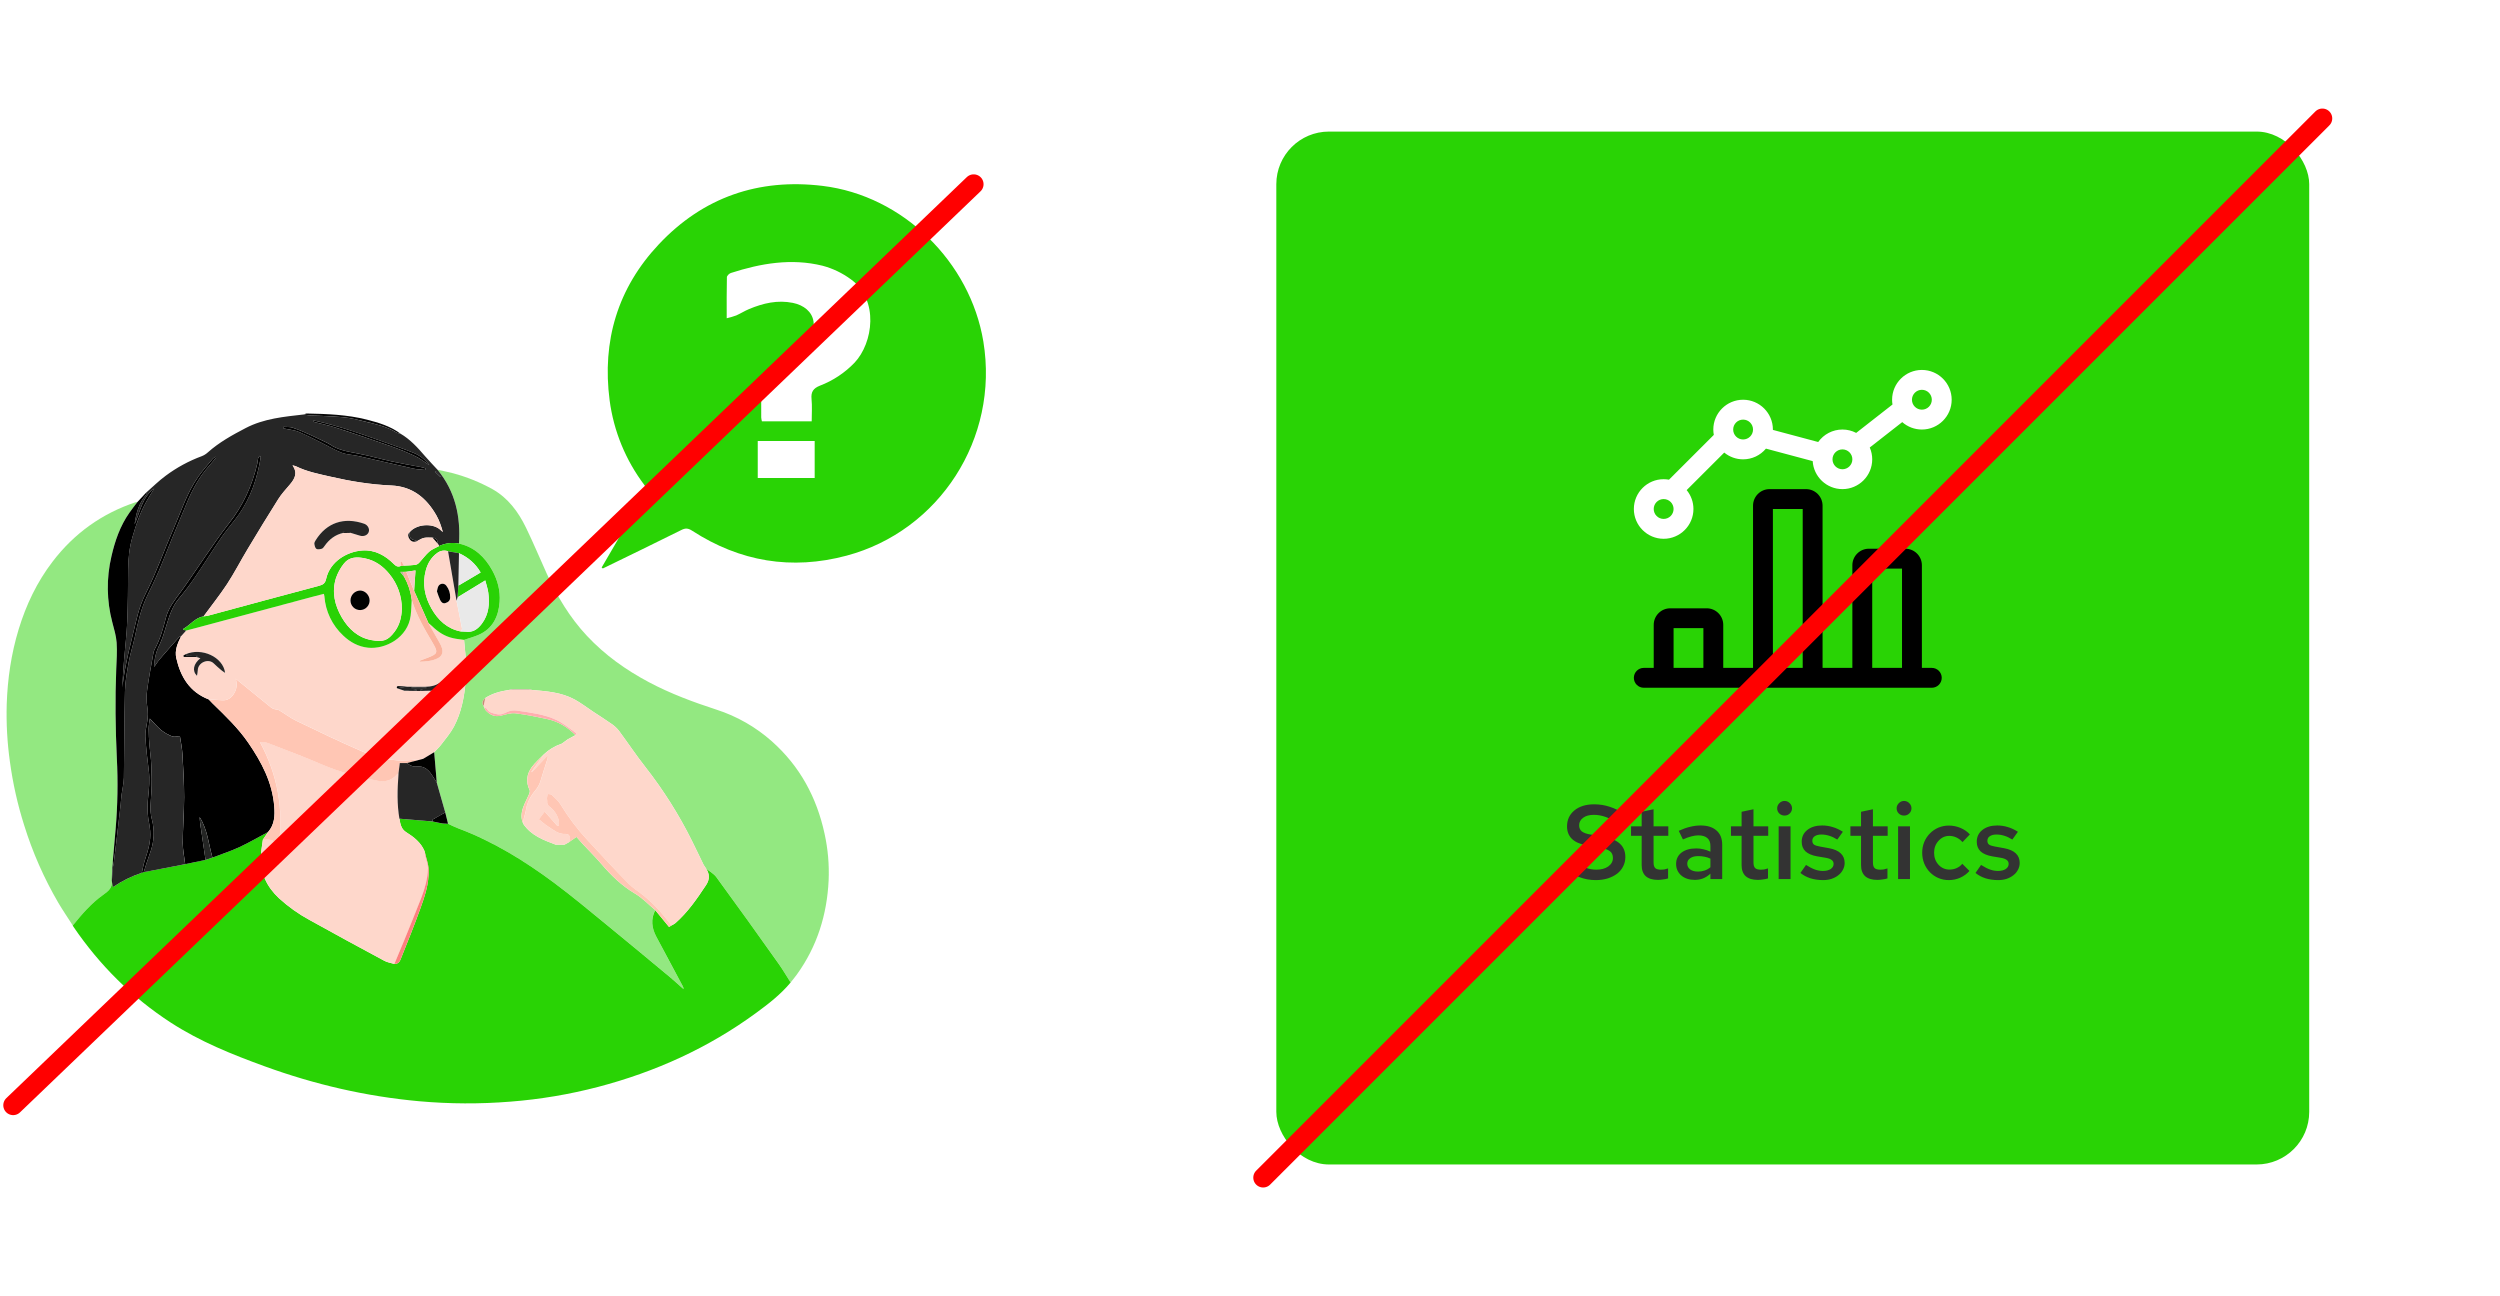 <svg width="380" height="197" viewBox="0 0 380 197" fill="none" xmlns="http://www.w3.org/2000/svg">
<g clip-path="url(#clip0)">
<g filter="url(#filter0_d)">
<rect x="194" y="20" width="157" height="157" rx="8" fill="#29D305"/>
</g>
<g clip-path="url(#clip1)">
<path d="M249.855 104.539C249.022 104.539 248.346 103.862 248.346 103.029C248.346 102.196 249.022 101.519 249.855 101.519H251.365V94.978C251.365 93.591 252.494 92.462 253.881 92.462H259.418C260.805 92.462 261.934 93.591 261.934 94.978V101.519H266.461V76.862C266.461 75.475 267.59 74.346 268.977 74.346H274.514C275.901 74.346 277.03 75.475 277.03 76.862V101.519H281.559V85.92C281.559 84.535 282.686 83.406 284.071 83.404H289.611C290.997 83.404 292.127 84.533 292.127 85.92V101.519H293.634C294.467 101.519 295.144 102.196 295.144 103.029C295.144 103.862 294.467 104.539 293.634 104.539H249.855ZM289.107 101.519V86.423H284.578V101.519H289.107ZM274.011 101.519V77.365H269.48V101.519H274.011ZM258.915 101.519V95.481H254.384V101.519H258.915Z" fill="black"/>
<path d="M252.875 81.896C250.377 81.896 248.346 79.865 248.346 77.367C248.346 74.869 250.377 72.838 252.875 72.838C253.144 72.838 253.416 72.863 253.686 72.913L260.499 66.106C260.449 65.834 260.423 65.562 260.423 65.288C260.423 62.791 262.454 60.76 264.951 60.76C267.449 60.76 269.48 62.791 269.48 65.288C269.48 65.306 269.48 65.327 269.48 65.345L276.366 67.186C277.21 66.003 278.572 65.288 280.05 65.288C280.782 65.288 281.495 65.463 282.139 65.802L287.658 61.486C287.618 61.243 287.598 61.001 287.598 60.76C287.598 58.262 289.631 56.231 292.127 56.231C294.622 56.231 296.655 58.262 296.655 60.76C296.655 63.258 294.624 65.288 292.127 65.288C291.015 65.288 289.961 64.884 289.14 64.161L284.204 68.02C284.45 68.585 284.578 69.197 284.578 69.817C284.578 72.315 282.548 74.346 280.05 74.346C277.644 74.346 275.67 72.46 275.529 70.091L268.424 68.191C267.568 69.219 266.306 69.819 264.951 69.819C263.897 69.819 262.886 69.451 262.083 68.791L256.373 74.495C257.035 75.3 257.403 76.311 257.403 77.367C257.403 79.865 255.372 81.896 252.875 81.896ZM252.875 75.858C252.041 75.858 251.365 76.534 251.365 77.367C251.365 78.201 252.041 78.877 252.875 78.877C253.708 78.877 254.384 78.201 254.384 77.367C254.384 76.534 253.708 75.858 252.875 75.858ZM280.05 68.308C279.218 68.308 278.54 68.984 278.54 69.817C278.54 70.651 279.216 71.327 280.05 71.327C280.883 71.327 281.559 70.651 281.559 69.817C281.559 68.984 280.883 68.308 280.05 68.308ZM264.951 63.781C264.118 63.781 263.442 64.457 263.442 65.29C263.442 66.124 264.118 66.8 264.951 66.8C265.785 66.8 266.461 66.124 266.461 65.29C266.461 64.457 265.785 63.781 264.951 63.781ZM292.127 59.25C291.295 59.25 290.617 59.926 290.617 60.76C290.617 61.593 291.295 62.269 292.127 62.269C292.958 62.269 293.636 61.593 293.636 60.76C293.636 59.926 292.96 59.25 292.127 59.25Z" fill="white"/>
</g>
<path d="M237.853 131.967L238.893 130.559C239.608 131.146 240.253 131.567 240.829 131.823C241.405 132.069 242.013 132.191 242.653 132.191C243.389 132.191 243.992 132.026 244.461 131.695C244.931 131.354 245.165 130.927 245.165 130.415C245.165 129.957 245.011 129.61 244.701 129.375C244.392 129.141 243.869 128.954 243.133 128.815L241.069 128.463C240.109 128.293 239.389 127.967 238.909 127.487C238.429 127.007 238.189 126.383 238.189 125.615C238.189 124.613 238.563 123.802 239.309 123.183C240.067 122.565 241.069 122.255 242.317 122.255C243.149 122.255 243.944 122.383 244.701 122.639C245.469 122.885 246.173 123.242 246.813 123.711L245.837 125.151C245.283 124.725 244.701 124.405 244.093 124.191C243.485 123.967 242.872 123.855 242.253 123.855C241.581 123.855 241.043 124.005 240.637 124.303C240.232 124.602 240.029 124.981 240.029 125.439C240.029 125.834 240.163 126.143 240.429 126.367C240.707 126.591 241.149 126.751 241.757 126.847L243.741 127.199C244.861 127.391 245.693 127.743 246.237 128.255C246.781 128.757 247.053 129.429 247.053 130.271C247.053 130.783 246.941 131.258 246.717 131.695C246.504 132.122 246.2 132.49 245.805 132.799C245.411 133.098 244.936 133.338 244.381 133.519C243.827 133.69 243.219 133.775 242.557 133.775C241.683 133.775 240.856 133.626 240.077 133.327C239.299 133.018 238.557 132.565 237.853 131.967ZM249.534 131.503V127.039H247.918V125.599H249.534V123.391L251.342 123.007V125.599H253.582V127.039H251.342V131.103C251.342 131.498 251.428 131.781 251.598 131.951C251.769 132.111 252.057 132.191 252.462 132.191C252.644 132.191 252.809 132.181 252.958 132.159C253.118 132.127 253.316 132.074 253.55 131.999V133.519C253.316 133.594 253.054 133.647 252.766 133.679C252.489 133.722 252.233 133.743 251.998 133.743C251.198 133.743 250.585 133.557 250.158 133.183C249.742 132.799 249.534 132.239 249.534 131.503ZM257.599 133.743C256.767 133.743 256.085 133.519 255.551 133.071C255.029 132.613 254.767 132.026 254.767 131.311C254.767 130.597 255.039 130.026 255.583 129.599C256.138 129.173 256.885 128.959 257.823 128.959C258.197 128.959 258.559 129.002 258.911 129.087C259.263 129.162 259.621 129.285 259.983 129.455V128.575C259.983 128.053 259.829 127.658 259.519 127.391C259.21 127.114 258.751 126.975 258.143 126.975C257.813 126.975 257.455 127.029 257.071 127.135C256.687 127.231 256.266 127.386 255.807 127.599L255.167 126.287C255.765 126.01 256.335 125.807 256.879 125.679C257.423 125.541 257.962 125.471 258.495 125.471C259.53 125.471 260.335 125.727 260.911 126.239C261.487 126.741 261.775 127.455 261.775 128.383V133.615H259.983V132.799C259.621 133.13 259.247 133.37 258.863 133.519C258.479 133.669 258.058 133.743 257.599 133.743ZM256.463 131.279C256.463 131.642 256.613 131.935 256.911 132.159C257.21 132.373 257.605 132.479 258.095 132.479C258.458 132.479 258.794 132.426 259.103 132.319C259.423 132.213 259.717 132.047 259.983 131.823V130.511C259.695 130.373 259.402 130.277 259.103 130.223C258.805 130.159 258.479 130.127 258.127 130.127C257.615 130.127 257.21 130.234 256.911 130.447C256.613 130.65 256.463 130.927 256.463 131.279ZM264.722 131.503V127.039H263.106V125.599H264.722V123.391L266.53 123.007V125.599H268.77V127.039H266.53V131.103C266.53 131.498 266.615 131.781 266.786 131.951C266.956 132.111 267.244 132.191 267.65 132.191C267.831 132.191 267.996 132.181 268.146 132.159C268.306 132.127 268.503 132.074 268.738 131.999V133.519C268.503 133.594 268.242 133.647 267.954 133.679C267.676 133.722 267.42 133.743 267.186 133.743C266.386 133.743 265.772 133.557 265.346 133.183C264.93 132.799 264.722 132.239 264.722 131.503ZM271.251 123.967C270.941 123.967 270.675 123.861 270.451 123.647C270.237 123.434 270.131 123.173 270.131 122.863C270.131 122.565 270.243 122.303 270.467 122.079C270.691 121.855 270.952 121.743 271.251 121.743C271.56 121.743 271.827 121.855 272.051 122.079C272.275 122.303 272.387 122.565 272.387 122.863C272.387 123.173 272.275 123.434 272.051 123.647C271.837 123.861 271.571 123.967 271.251 123.967ZM272.163 125.599V133.615H270.355V125.599H272.163ZM273.666 132.687L274.514 131.471C275.037 131.802 275.495 132.037 275.89 132.175C276.285 132.314 276.685 132.383 277.09 132.383C277.57 132.383 277.959 132.287 278.258 132.095C278.557 131.893 278.706 131.631 278.706 131.311C278.706 131.066 278.615 130.874 278.434 130.735C278.263 130.586 277.986 130.474 277.602 130.399L276.178 130.159C275.41 130.021 274.829 129.77 274.434 129.407C274.05 129.034 273.858 128.549 273.858 127.951C273.858 127.205 274.141 126.607 274.706 126.159C275.282 125.701 276.034 125.471 276.962 125.471C277.517 125.471 278.05 125.551 278.562 125.711C279.085 125.861 279.602 126.101 280.114 126.431L279.266 127.615C278.85 127.349 278.445 127.157 278.05 127.039C277.655 126.911 277.255 126.847 276.85 126.847C276.434 126.847 276.098 126.933 275.842 127.103C275.597 127.263 275.474 127.493 275.474 127.791C275.474 128.047 275.554 128.239 275.714 128.367C275.885 128.495 276.183 128.597 276.61 128.671L278.018 128.927C278.818 129.077 279.41 129.338 279.794 129.711C280.189 130.085 280.386 130.57 280.386 131.167C280.386 131.53 280.301 131.871 280.13 132.191C279.97 132.511 279.741 132.789 279.442 133.023C279.154 133.258 278.807 133.445 278.402 133.583C278.007 133.711 277.581 133.775 277.122 133.775C276.429 133.775 275.783 133.685 275.186 133.503C274.599 133.311 274.093 133.039 273.666 132.687ZM282.878 131.503V127.039H281.262V125.599H282.878V123.391L284.686 123.007V125.599H286.926V127.039H284.686V131.103C284.686 131.498 284.771 131.781 284.942 131.951C285.113 132.111 285.401 132.191 285.806 132.191C285.987 132.191 286.153 132.181 286.302 132.159C286.462 132.127 286.659 132.074 286.894 131.999V133.519C286.659 133.594 286.398 133.647 286.11 133.679C285.833 133.722 285.577 133.743 285.342 133.743C284.542 133.743 283.929 133.557 283.502 133.183C283.086 132.799 282.878 132.239 282.878 131.503ZM289.407 123.967C289.098 123.967 288.831 123.861 288.607 123.647C288.394 123.434 288.287 123.173 288.287 122.863C288.287 122.565 288.399 122.303 288.623 122.079C288.847 121.855 289.108 121.743 289.407 121.743C289.716 121.743 289.983 121.855 290.207 122.079C290.431 122.303 290.543 122.565 290.543 122.863C290.543 123.173 290.431 123.434 290.207 123.647C289.994 123.861 289.727 123.967 289.407 123.967ZM290.319 125.599V133.615H288.511V125.599H290.319ZM296.334 132.175C296.718 132.175 297.076 132.101 297.406 131.951C297.748 131.802 298.036 131.583 298.27 131.295L299.358 132.383C298.985 132.81 298.521 133.151 297.966 133.407C297.412 133.653 296.83 133.775 296.222 133.775C295.657 133.775 295.124 133.669 294.622 133.455C294.132 133.242 293.705 132.949 293.342 132.575C292.98 132.202 292.692 131.759 292.478 131.247C292.276 130.735 292.174 130.191 292.174 129.615C292.174 129.039 292.276 128.501 292.478 127.999C292.692 127.487 292.98 127.05 293.342 126.687C293.705 126.314 294.132 126.021 294.622 125.807C295.124 125.594 295.657 125.487 296.222 125.487C296.841 125.487 297.428 125.605 297.982 125.839C298.548 126.074 299.028 126.405 299.422 126.831L298.302 127.999C298.025 127.69 297.716 127.455 297.374 127.295C297.033 127.135 296.67 127.055 296.286 127.055C295.646 127.055 295.102 127.306 294.654 127.807C294.206 128.298 293.982 128.901 293.982 129.615C293.982 130.341 294.206 130.949 294.654 131.439C295.102 131.93 295.662 132.175 296.334 132.175ZM300.275 132.687L301.123 131.471C301.646 131.802 302.105 132.037 302.499 132.175C302.894 132.314 303.294 132.383 303.699 132.383C304.179 132.383 304.569 132.287 304.867 132.095C305.166 131.893 305.315 131.631 305.315 131.311C305.315 131.066 305.225 130.874 305.043 130.735C304.873 130.586 304.595 130.474 304.211 130.399L302.787 130.159C302.019 130.021 301.438 129.77 301.043 129.407C300.659 129.034 300.467 128.549 300.467 127.951C300.467 127.205 300.75 126.607 301.315 126.159C301.891 125.701 302.643 125.471 303.571 125.471C304.126 125.471 304.659 125.551 305.171 125.711C305.694 125.861 306.211 126.101 306.723 126.431L305.875 127.615C305.459 127.349 305.054 127.157 304.659 127.039C304.265 126.911 303.865 126.847 303.459 126.847C303.043 126.847 302.707 126.933 302.451 127.103C302.206 127.263 302.083 127.493 302.083 127.791C302.083 128.047 302.163 128.239 302.323 128.367C302.494 128.495 302.793 128.597 303.219 128.671L304.627 128.927C305.427 129.077 306.019 129.338 306.403 129.711C306.798 130.085 306.995 130.57 306.995 131.167C306.995 131.53 306.91 131.871 306.739 132.191C306.579 132.511 306.35 132.789 306.051 133.023C305.763 133.258 305.417 133.445 305.011 133.583C304.617 133.711 304.19 133.775 303.731 133.775C303.038 133.775 302.393 133.685 301.795 133.503C301.209 133.311 300.702 133.039 300.275 132.687Z" fill="#333333"/>
<path d="M353 18L192 179" stroke="#FF0000" stroke-width="3" stroke-linecap="round" stroke-linejoin="round"/>
</g>
<circle cx="120.338" cy="56.783" r="27.895" fill="white"/>
<path d="M120.176 149.338C118.676 151.14 116.837 152.569 114.963 153.94C107.687 159.277 99.612 162.929 90.902 165.212C86.535 166.352 82.075 167.101 77.575 167.45C72.961 167.822 68.323 167.801 63.712 167.388C55.65 166.661 47.818 164.84 40.219 162.075C35.274 160.276 30.398 158.314 25.952 155.43C20.04 151.591 15.155 146.713 11.188 140.904C11.14 140.833 11.102 140.755 11.059 140.682C12.447 138.959 13.895 137.279 15.721 135.987C16.482 135.448 17.135 134.913 16.996 133.865L17.163 134.843C18.522 133.921 20 133.188 21.557 132.665L21.838 132.567L28.151 131.354L31.239 130.708L32.29 130.357C33.651 129.84 35.046 129.386 36.366 128.775C37.862 128.081 39.291 127.241 40.75 126.465L39.956 127.628C39.851 128.453 39.697 129.278 39.653 130.107C39.536 132.679 40.541 134.785 42.398 136.525C43.811 137.818 45.377 138.933 47.062 139.846C50.834 141.947 54.633 144.002 58.433 146.048C58.888 146.294 59.436 146.365 59.941 146.517C60.717 146.546 60.86 145.891 61.059 145.398C62.015 143.028 62.961 140.655 63.836 138.254C64.549 136.297 65.233 134.305 65.15 132.187C65.115 131.314 64.781 130.454 64.583 129.588C64.562 129.505 64.536 129.423 64.507 129.342C63.955 128.05 62.891 127.228 61.763 126.518C61.183 126.152 60.957 125.674 60.824 125.079C60.776 124.87 60.746 124.657 60.709 124.445L65.74 124.865C66.242 124.968 66.741 125.087 67.246 125.17C67.53 125.2 67.815 125.214 68.1 125.211C68.594 125.437 69.077 125.694 69.585 125.886C74.905 127.873 79.687 130.818 84.21 134.178C86.985 136.246 89.637 138.468 92.316 140.656C95.528 143.279 98.713 145.935 101.903 148.586C102.586 149.154 103.235 149.762 103.899 150.352C103.904 150.174 103.854 149.999 103.756 149.85C102.421 147.351 101.076 144.857 99.75 142.355C99.066 141.055 98.888 139.714 99.601 138.349C100.286 139.184 100.971 140.018 101.69 140.895L102.049 140.677C102.259 140.576 102.46 140.455 102.648 140.317C104.545 138.662 105.945 136.6 107.322 134.526C107.873 133.696 107.895 132.835 107.299 131.999C107.835 132.44 108.494 132.793 108.891 133.335C112.057 137.673 115.193 142.033 118.297 146.415C118.971 147.359 119.555 148.362 120.176 149.338Z" fill="#29D305"/>
<path opacity="0.5" d="M120.177 149.338C119.555 148.361 118.975 147.354 118.304 146.411C115.189 142.038 112.054 137.678 108.898 133.331C108.502 132.789 107.843 132.436 107.306 131.995C107.177 131.827 107.059 131.649 106.953 131.464C106.349 130.233 105.769 128.99 105.153 127.763C103.194 123.824 100.84 120.094 98.129 116.629C96.707 114.831 95.444 112.917 94.076 111.073C93.761 110.672 93.385 110.324 92.963 110.039C92.036 109.385 91.073 108.783 90.127 108.156C89.181 107.529 88.312 106.851 87.337 106.32C85.333 105.229 83.095 105.068 80.876 104.874C80.702 104.811 80.522 104.768 80.339 104.745C79.525 104.729 78.71 104.729 77.895 104.745C77.712 104.767 77.531 104.811 77.357 104.874C76.085 105.069 74.853 105.383 73.757 106.098C73.37 106.439 73.178 106.823 73.499 107.312L73.628 107.541C73.651 107.663 73.695 107.78 73.757 107.887C74.403 108.638 75.163 109.03 76.198 108.762C76.896 108.583 77.643 108.337 78.332 108.418C79.961 108.614 81.579 108.948 83.187 109.297C84.858 109.66 86.276 110.517 87.474 111.737L86.311 112.366L85.381 113.038C84.37 113.374 83.444 113.926 82.667 114.655C82.051 115.301 81.358 115.886 80.835 116.593C80.049 117.661 79.898 118.853 80.499 120.1C80.578 120.263 80.483 120.545 80.399 120.746C80.116 121.416 79.753 122.053 79.513 122.736C79.223 123.574 79.135 124.443 79.57 125.282C80.763 127.02 82.631 127.69 84.48 128.393H85.772L86.473 128.005L87.618 127.201C87.937 127.562 88.252 127.933 88.583 128.288C89.52 129.293 90.502 130.259 91.394 131.303C92.893 133.058 94.508 134.637 96.525 135.825C97.649 136.49 98.579 137.487 99.594 138.335C98.881 139.698 99.059 141.04 99.743 142.341C101.062 144.848 102.407 147.342 103.749 149.836C103.847 149.984 103.897 150.159 103.892 150.337C103.228 149.748 102.579 149.139 101.896 148.572C98.706 145.92 95.521 143.265 92.309 140.642C89.638 138.468 86.986 136.245 84.21 134.178C79.687 130.818 74.906 127.873 69.587 125.883C69.079 125.692 68.596 125.435 68.102 125.208C67.96 124.636 67.819 124.063 67.677 123.49C67.246 121.982 66.818 120.475 66.393 118.967C66.261 117.423 66.129 115.88 65.996 114.337C66.359 113.949 66.757 113.578 67.079 113.155C67.748 112.271 68.487 111.414 69.001 110.441C70.124 108.312 70.568 105.976 70.784 103.592L70.913 101.636C70.879 101.128 70.856 100.617 70.811 100.111C70.727 99.16 70.63 98.21 70.538 97.259C71.264 97.012 72.013 96.81 72.716 96.507C74.906 95.567 75.759 93.731 75.94 91.498C76.069 89.787 75.647 88.172 74.817 86.679C73.688 84.65 72.115 83.15 69.767 82.627C70.038 78.492 69.209 74.678 66.509 71.406C67.284 71.578 68.06 71.719 68.825 71.923C70.924 72.483 72.947 73.298 74.848 74.349C77.227 75.689 78.78 77.796 79.943 80.187C81.051 82.466 82.026 84.809 83.072 87.117C84.652 90.606 86.593 93.849 89.229 96.663C91.951 99.568 95.132 101.832 98.629 103.69C101.903 105.431 105.361 106.713 108.88 107.858C112.001 108.862 114.878 110.506 117.328 112.684C121.576 116.459 124.135 121.192 125.33 126.706C125.846 129.036 126.055 131.422 125.952 133.806C125.706 139.03 124.21 143.845 121.127 148.119C120.822 148.54 120.492 148.934 120.177 149.338Z" fill="#29D305"/>
<path d="M66.507 71.406C69.206 74.678 70.036 78.493 69.764 82.627C68.747 82.425 67.691 82.556 66.753 82.999L66.549 82.645C66.549 82.105 66.251 81.754 65.756 81.722C65.32 81.722 64.872 81.672 64.453 81.758C64.089 81.835 63.759 82.074 63.419 82.242C62.286 81.902 62.286 81.902 62.256 80.911C63.248 79.679 65.658 79.45 66.876 80.472C67.03 80.602 67.175 80.739 67.323 80.873C67.074 79.983 66.784 79.122 66.344 78.348C64.829 75.689 62.697 73.934 59.482 73.793C56.381 73.657 53.326 73.164 50.307 72.466C48.485 72.047 46.645 71.7 44.952 70.854C44.797 70.8 44.637 70.756 44.475 70.725C45.307 71.919 44.797 72.793 44.076 73.643C43.465 74.365 42.812 75.064 42.309 75.863C40.724 78.37 39.184 80.903 37.657 83.45C36.595 85.216 35.651 87.058 34.525 88.782C33.405 90.468 32.133 92.051 30.944 93.682C29.652 93.91 28.922 95.005 27.861 95.592C27.871 95.641 27.883 95.691 27.893 95.74L28.348 95.831L27.506 96.756C27.42 96.768 27.3 96.746 27.258 96.793C26.274 97.9 25.291 99.006 24.329 100.13C24.011 100.501 23.753 100.921 23.425 101.373C23.436 100.202 23.719 99.05 24.25 98.007C24.705 97.07 24.986 96.044 25.3 95.044C25.751 93.611 26.176 92.187 27.183 90.995C28.076 89.926 28.915 88.812 29.695 87.657C31.075 85.639 32.364 83.56 33.751 81.545C34.539 80.399 35.485 79.362 36.286 78.224C38.121 75.616 39.11 72.667 39.622 69.544C39.631 69.492 39.578 69.432 39.513 69.275C39.394 69.412 39.27 69.494 39.244 69.598C39.176 69.889 39.169 70.193 39.102 70.484C38.318 73.854 36.905 76.91 34.736 79.635C33.456 81.244 32.322 82.968 31.143 84.654C29.916 86.412 28.75 88.213 27.488 89.943C26.575 91.192 25.602 92.371 25.207 93.923C24.793 95.544 24.341 97.154 23.527 98.645C23.347 98.972 23.293 99.378 23.227 99.757C22.922 101.479 22.587 103.199 22.361 104.933C22.242 105.787 22.253 106.654 22.396 107.505C22.511 108.237 22.502 108.984 22.37 109.713C22.26 110.454 22.054 111.203 22.096 111.937C22.198 113.665 22.384 115.39 22.613 117.106C22.798 118.486 22.656 119.838 22.515 121.204C22.425 122.028 22.407 122.858 22.459 123.685C22.519 124.556 22.758 125.414 22.83 126.285C22.959 127.814 22.509 129.25 22.036 130.678C21.822 131.325 21.711 131.999 21.554 132.661C19.997 133.184 18.519 133.917 17.16 134.839C17.16 134.436 17.174 134.034 17.16 133.632C17.137 133.05 17.09 132.469 17.053 131.887C17.082 131.575 17.113 131.264 17.143 130.954C17.164 131.177 17.183 131.401 17.213 131.729C17.376 130.437 17.532 129.251 17.672 128.063C17.9 126.131 18.121 124.198 18.336 122.266C18.39 121.776 18.411 121.284 18.474 120.795C18.587 119.936 18.811 119.081 18.827 118.221C18.902 113.828 18.88 109.443 18.991 105.057C19.03 103.571 19.3 102.085 19.57 100.612C19.809 99.309 20.238 98.043 20.508 96.746C20.95 94.623 21.432 92.519 22.382 90.551C22.987 89.296 23.603 88.044 24.152 86.764C24.837 85.167 25.445 83.54 26.11 81.931C26.844 80.146 27.605 78.371 28.337 76.584C29.213 74.445 30.305 72.44 31.864 70.712C32.207 70.332 32.522 69.928 32.85 69.535L32.743 69.425C32.591 69.52 32.449 69.631 32.321 69.756C31.594 70.629 30.832 71.477 30.174 72.4C28.433 74.84 27.542 77.698 26.352 80.412C24.942 83.613 23.803 86.927 22.216 90.058C21.596 91.282 21.123 92.575 20.807 93.91C19.985 97.414 18.977 100.882 18.601 104.484C18.647 103.074 18.748 101.668 18.859 100.264C19.017 98.345 19.255 96.43 19.335 94.509C19.445 91.889 19.464 89.265 19.472 86.643C19.48 84.94 19.653 83.265 20.131 81.629C20.674 79.775 21.294 77.944 22.237 76.248C22.618 75.565 23.046 74.907 23.453 74.239C21.587 75.579 21.308 77.794 20.453 79.692C20.684 78.057 21.081 76.492 22.196 75.209C22.247 75.15 22.196 75.005 22.196 74.899C23.195 74.027 24.134 73.081 25.207 72.298C26.876 71.057 28.714 70.061 30.665 69.34C31.002 69.209 31.312 69.016 31.579 68.773C33.305 67.234 35.297 66.131 37.337 65.068C40.141 63.606 43.183 63.345 46.222 62.992C46.459 63.057 46.7 63.104 46.943 63.135C48.692 63.23 50.445 63.255 52.187 63.422C53.283 63.526 54.369 63.8 55.444 64.068C57.1 64.473 58.782 64.825 60.26 65.754C60.416 65.851 60.636 65.847 60.827 65.89C62.353 66.773 63.509 68.062 64.643 69.379C65.243 70.069 65.882 70.729 66.507 71.406ZM64.626 71.432L64.666 71.186C64.493 71.124 64.317 71.071 64.138 71.028C62.629 70.733 61.113 70.477 59.615 70.149C57.798 69.752 56.007 69.229 54.188 68.889C52.766 68.63 51.365 68.38 50.142 67.546C49.889 67.388 49.624 67.249 49.35 67.132C48.497 66.724 47.649 66.307 46.786 65.926C46.032 65.575 45.258 65.266 44.47 65.001C44.044 64.871 43.558 64.915 43.098 64.882L43.077 65.112C43.246 65.144 43.416 65.172 43.584 65.21C44.184 65.339 44.82 65.393 45.377 65.631C46.596 66.148 47.776 66.762 48.966 67.347C49.963 67.838 50.921 68.433 51.957 68.82C52.743 69.114 53.637 69.127 54.462 69.314C57.257 69.942 60.043 70.606 62.839 71.227C63.412 71.356 64.023 71.367 64.624 71.432H64.626ZM65.261 70.706C64.654 69.881 63.834 69.238 62.888 68.846C61.066 68.102 59.193 67.482 57.332 66.819C54.285 65.729 51.222 64.693 48.057 63.989C47.916 63.958 47.769 63.95 47.624 63.932C47.674 64.087 47.741 64.14 47.816 64.159C48.931 64.451 50.067 64.676 51.161 65.037C53.974 65.952 56.777 66.899 59.57 67.88C60.802 68.312 62.01 68.811 63.188 69.374C63.922 69.728 64.568 70.256 65.258 70.706H65.261ZM66.216 71.618L66.124 71.719C66.393 71.977 66.662 72.236 66.933 72.494L66.987 72.428L66.216 71.618Z" fill="#262626"/>
<path opacity="0.5" d="M17.143 130.963C17.114 131.273 17.083 131.584 17.053 131.896C17.034 132.553 17.015 133.211 16.996 133.87C17.134 134.918 16.479 135.453 15.721 135.992C13.9 137.284 12.451 138.953 11.069 140.682C10.329 139.519 9.551 138.392 8.856 137.209C6.688 133.493 4.948 129.541 3.672 125.432C2.674 122.283 1.95 119.054 1.507 115.78C1.1 112.886 0.938 109.963 1.021 107.041C1.151 103.164 1.708 99.357 2.841 95.641C3.974 91.924 5.62 88.472 7.983 85.38C11.273 81.073 15.487 78.046 20.636 76.335C20.721 76.315 20.808 76.304 20.895 76.301C20.483 76.849 20.057 77.385 19.663 77.945C18.255 79.947 17.466 82.238 16.938 84.574C16.16 87.877 16.208 91.321 17.075 94.602C17.345 95.615 17.655 96.641 17.729 97.676C17.824 99.024 17.729 100.39 17.668 101.741C17.486 106.22 17.55 110.694 17.757 115.17C17.945 118.806 17.882 122.45 17.57 126.077C17.416 127.705 17.282 129.335 17.143 130.963Z" fill="#29D305"/>
<path d="M17.142 130.963C17.285 129.334 17.419 127.705 17.569 126.077C17.881 122.45 17.944 118.806 17.756 115.17C17.549 110.694 17.485 106.22 17.667 101.741C17.723 100.387 17.823 99.028 17.728 97.676C17.654 96.642 17.34 95.615 17.074 94.602C16.207 91.321 16.16 87.877 16.937 84.574C17.469 82.238 18.254 79.946 19.662 77.945C20.05 77.385 20.482 76.849 20.894 76.301L22.199 74.899C22.199 75.005 22.249 75.15 22.199 75.209C21.084 76.492 20.687 78.052 20.456 79.692C21.311 77.794 21.59 75.579 23.456 74.239C23.049 74.907 22.621 75.564 22.24 76.248C21.293 77.944 20.677 79.775 20.134 81.629C19.656 83.265 19.488 84.94 19.475 86.643C19.465 89.265 19.448 91.889 19.338 94.509C19.258 96.43 19.02 98.345 18.862 100.264C18.746 101.668 18.645 103.074 18.604 104.483C18.98 100.882 19.988 97.414 20.81 93.91C21.126 92.575 21.599 91.282 22.22 90.058C23.809 86.927 24.947 83.612 26.355 80.412C27.545 77.706 28.436 74.846 30.177 72.4C30.835 71.477 31.599 70.629 32.324 69.756C32.452 69.631 32.594 69.52 32.746 69.425L32.853 69.535C32.525 69.923 32.207 70.332 31.867 70.712C30.308 72.44 29.216 74.445 28.34 76.584C27.608 78.371 26.847 80.145 26.113 81.931C25.453 83.54 24.84 85.162 24.155 86.764C23.606 88.044 22.992 89.296 22.385 90.55C21.435 92.519 20.953 94.622 20.511 96.746C20.241 98.038 19.812 99.309 19.573 100.612C19.303 102.081 19.033 103.571 18.994 105.057C18.883 109.443 18.905 113.833 18.83 118.221C18.814 119.08 18.59 119.936 18.477 120.795C18.414 121.284 18.393 121.776 18.339 122.266C18.122 124.198 17.901 126.13 17.675 128.063C17.535 129.25 17.379 130.435 17.216 131.729C17.178 131.41 17.159 131.186 17.142 130.963Z" fill="black"/>
<path d="M60.828 65.886C60.636 65.843 60.417 65.847 60.26 65.75C58.782 64.821 57.101 64.469 55.444 64.064C54.369 63.805 53.283 63.526 52.188 63.418C50.446 63.251 48.692 63.226 46.944 63.131C46.7 63.1 46.459 63.053 46.223 62.989C46.352 62.941 46.481 62.849 46.61 62.852C49.685 62.914 52.755 63.02 55.759 63.783C57.547 64.243 59.309 64.767 60.828 65.886Z" fill="#070707"/>
<path d="M59.943 146.515C59.437 146.362 58.889 146.291 58.435 146.046C54.63 144.001 50.831 141.947 47.063 139.843C45.379 138.93 43.812 137.815 42.399 136.522C40.542 134.782 39.537 132.676 39.655 130.105C39.693 129.275 39.852 128.45 39.957 127.625C40.824 127.552 41.672 127.528 42.154 128.467C42.161 128.481 42.23 128.467 42.381 128.458C43.129 122.948 42.2 117.733 39.518 112.789C39.993 112.789 40.407 112.804 40.77 112.946C43.49 114.005 46.227 115.027 48.911 116.177C51.65 117.361 54.505 118.096 57.411 118.666C58.52 118.883 59.552 118.631 60.334 117.717C60.411 117.643 60.495 117.575 60.584 117.516C60.584 117.601 60.584 117.687 60.575 117.774C60.401 119.998 60.342 122.221 60.721 124.434C60.758 124.646 60.788 124.859 60.836 125.069C60.965 125.663 61.195 126.141 61.775 126.507C62.903 127.218 63.972 128.04 64.519 129.332C64.548 129.412 64.574 129.494 64.595 129.577C64.615 129.745 64.626 129.917 64.662 130.084C64.8 130.73 65.087 131.376 65.065 132.022C65.013 133.548 64.604 135.025 64.051 136.447C63.203 138.624 62.315 140.787 61.435 142.953C60.942 144.147 60.432 145.33 59.943 146.515Z" fill="#FED7CB"/>
<path d="M73.762 106.107C74.858 105.392 76.088 105.073 77.362 104.883H80.881C83.101 105.077 85.339 105.238 87.342 106.329C88.316 106.86 89.203 107.55 90.132 108.165C91.061 108.78 92.04 109.394 92.967 110.048C93.39 110.333 93.766 110.682 94.081 111.082C95.448 112.921 96.717 114.829 98.133 116.639C100.845 120.103 103.198 123.834 105.158 127.772C105.773 128.999 106.353 130.242 106.958 131.473C107.062 131.656 107.178 131.832 107.306 131.999C107.901 132.835 107.879 133.696 107.329 134.526C105.951 136.6 104.552 138.661 102.655 140.317C102.467 140.456 102.266 140.576 102.055 140.677C100.812 138.997 99.435 137.436 97.805 136.115C97.039 135.492 96.174 134.971 95.491 134.271C93.386 132.11 91.343 129.906 89.3 127.695C87.763 126.041 86.399 124.234 85.228 122.304C84.892 121.747 84.374 121.291 83.895 120.834C83.757 120.705 83.465 120.732 83.249 120.688C83.213 120.903 83.162 121.115 83.146 121.335C83.136 121.482 83.203 121.636 83.186 121.78C83.139 122.156 83.266 122.406 83.574 122.653C84.233 123.15 84.709 123.851 84.929 124.647C84.996 124.905 84.964 125.201 84.977 125.479L84.748 125.568C84.092 124.822 83.435 124.075 82.81 123.362C82.552 123.692 82.272 124.068 81.915 124.541C82.35 124.882 82.806 125.302 83.32 125.629C84.137 126.145 84.871 126.836 85.982 126.767C86.596 126.73 86.79 127.315 86.499 128.017L85.799 128.404H84.507C82.657 127.701 80.789 127.032 79.596 125.294C79.446 124.538 79.855 123.872 79.945 123.168C80.109 121.979 80.666 121.002 81.399 120.133C81.77 119.695 82.041 119.182 82.194 118.629C82.522 117.498 82.904 116.384 83.257 115.26C83.282 115.108 83.292 114.954 83.287 114.801L80.874 117.385L80.791 117.305L82.68 114.665C83.457 113.937 84.382 113.385 85.393 113.049L86.324 112.377L87.487 111.747C87.523 111.644 87.616 111.466 87.586 111.449C86.604 110.763 85.675 109.958 84.606 109.447C82.716 108.543 80.62 108.323 78.568 108.009C78.105 107.939 77.632 107.997 77.2 108.176C76.646 108.421 76.167 108.713 75.505 108.553C74.921 108.411 74.35 108.342 74.011 107.754C73.95 107.651 73.767 107.617 73.639 107.552L73.51 107.323C73.593 106.912 73.677 106.511 73.762 106.107Z" fill="#FED7CB"/>
<path d="M21.555 132.67C21.712 132.008 21.823 131.331 22.037 130.688C22.51 129.256 22.959 127.819 22.831 126.294C22.759 125.423 22.52 124.565 22.46 123.694C22.408 122.867 22.427 122.037 22.516 121.213C22.657 119.847 22.799 118.499 22.614 117.115C22.386 115.399 22.2 113.674 22.097 111.946C22.055 111.212 22.262 110.463 22.371 109.722C22.503 108.993 22.512 108.246 22.397 107.514C22.255 106.664 22.243 105.796 22.362 104.942C22.588 103.208 22.923 101.488 23.228 99.766C23.294 99.387 23.348 98.981 23.528 98.654C24.341 97.167 24.793 95.553 25.208 93.933C25.603 92.382 26.576 91.201 27.489 89.952C28.751 88.222 29.917 86.421 31.144 84.663C32.323 82.977 33.458 81.253 34.737 79.644C36.903 76.919 38.319 73.863 39.103 70.493C39.17 70.202 39.177 69.898 39.245 69.608C39.271 69.503 39.395 69.421 39.514 69.284C39.579 69.441 39.632 69.501 39.623 69.553C39.106 72.677 38.122 75.627 36.288 78.233C35.486 79.372 34.54 80.408 33.752 81.554C32.365 83.569 31.076 85.648 29.696 87.666C28.914 88.819 28.074 89.932 27.178 90.999C26.172 92.191 25.747 93.615 25.296 95.048C24.982 96.048 24.701 97.074 24.246 98.011C23.718 99.055 23.438 100.207 23.43 101.377C23.754 100.925 24.012 100.505 24.334 100.134C25.296 99.01 26.279 97.904 27.262 96.797C27.305 96.75 27.425 96.772 27.511 96.76C26.994 97.794 26.535 98.866 26.796 100.027C27.442 102.884 28.834 105.196 31.725 106.312C31.933 106.528 32.136 106.749 32.35 106.958C34.279 108.831 36.219 110.684 37.754 112.923C39.773 115.867 41.402 118.945 41.688 122.587C41.798 123.987 41.739 125.338 40.753 126.463C39.294 127.239 37.865 128.08 36.369 128.774C35.05 129.385 33.655 129.835 32.293 130.355C31.709 128.28 31.542 126.068 30.337 124.191C30.403 125.114 30.552 126.012 30.688 126.913C30.878 128.177 31.058 129.442 31.243 130.707L28.154 131.353C28.025 130.275 27.782 129.196 27.786 128.122C27.794 125.807 27.994 123.491 27.994 121.175C27.994 118.989 27.865 116.801 27.735 114.617C27.68 113.677 27.477 112.745 27.348 111.88C26.902 111.911 26.499 112.055 26.198 111.937C25.599 111.713 25.038 111.398 24.536 111.002C23.912 110.485 23.388 109.852 22.778 109.224C22.712 109.752 22.599 110.257 22.599 110.759C22.599 111.614 22.656 112.472 22.728 113.326C22.809 114.372 22.975 115.412 23.015 116.457C23.065 117.783 23.083 119.117 23.015 120.44C22.941 121.787 22.719 123.122 23.073 124.464C23.537 126.174 23.447 127.986 22.815 129.641C22.455 130.605 22.169 131.593 21.845 132.57L21.555 132.67Z" fill="black"/>
<path d="M40.748 126.465C41.734 125.333 41.792 123.982 41.682 122.588C41.396 118.946 39.767 115.868 37.748 112.925C36.213 110.685 34.273 108.832 32.344 106.96C32.13 106.752 31.927 106.531 31.719 106.314C32.401 106.356 33.083 106.395 33.766 106.443C34.563 106.498 35.117 106.118 35.532 105.479C35.979 104.79 36.093 104.047 35.829 103.172C37.69 104.688 39.462 106.137 41.244 107.573C41.409 107.683 41.593 107.762 41.787 107.806C41.991 107.868 42.236 107.847 42.411 107.952C43.295 108.478 44.12 109.115 45.042 109.564C48.33 111.147 51.619 112.736 54.969 114.182C56.934 115.031 59.026 115.594 61.199 115.603C62.243 115.603 63.285 115.434 64.33 115.345L61.861 115.991H60.768C60.698 116.538 60.639 117.037 60.573 117.534C60.484 117.594 60.401 117.661 60.324 117.736C59.548 118.649 58.514 118.899 57.401 118.684C54.494 118.114 51.64 117.379 48.9 116.195C46.221 115.039 43.485 114.017 40.759 112.965C40.396 112.823 39.984 112.81 39.507 112.807C42.19 117.758 43.119 122.967 42.371 128.477C42.219 128.484 42.151 128.5 42.143 128.486C41.663 127.546 40.815 127.571 39.946 127.643L40.748 126.465Z" fill="#FFC6B4"/>
<path d="M21.836 132.572C22.156 131.595 22.446 130.606 22.805 129.642C23.437 127.988 23.528 126.175 23.064 124.465C22.709 123.123 22.934 121.788 23.005 120.441C23.079 119.118 23.061 117.785 23.005 116.459C22.965 115.413 22.8 114.373 22.718 113.328C22.651 112.474 22.597 111.615 22.589 110.76C22.589 110.256 22.703 109.753 22.769 109.225C23.379 109.853 23.902 110.489 24.526 111.003C25.029 111.399 25.589 111.715 26.188 111.939C26.489 112.056 26.892 111.913 27.338 111.882C27.468 112.746 27.673 113.678 27.726 114.619C27.855 116.803 27.984 118.99 27.984 121.177C27.984 123.492 27.784 125.808 27.776 128.124C27.776 129.203 28.014 130.282 28.145 131.354L21.836 132.572Z" fill="#262626"/>
<path d="M60.574 117.525C60.637 117.027 60.703 116.529 60.769 115.982H61.862C62.3 116.354 62.793 116.574 63.383 116.512C64.315 116.414 64.982 116.863 65.497 117.577C65.819 118.022 66.096 118.501 66.393 118.966C66.824 120.474 67.252 121.982 67.677 123.489C67.052 123.839 66.423 124.181 65.806 124.547C65.744 124.583 65.761 124.752 65.742 124.861L60.711 124.441C60.332 122.227 60.392 120.005 60.565 117.781C60.571 117.697 60.571 117.61 60.574 117.525Z" fill="#262626"/>
<path d="M86.487 128.011C86.779 127.31 86.585 126.719 85.97 126.762C84.856 126.83 84.125 126.144 83.308 125.623C82.791 125.296 82.338 124.876 81.902 124.535C82.26 124.062 82.549 123.686 82.798 123.357C83.427 124.07 84.084 124.817 84.736 125.563L84.965 125.473C84.952 125.196 84.984 124.906 84.917 124.641C84.698 123.846 84.222 123.145 83.564 122.647C83.257 122.4 83.13 122.151 83.177 121.775C83.193 121.63 83.126 121.477 83.136 121.329C83.152 121.115 83.204 120.903 83.24 120.683C83.462 120.727 83.757 120.697 83.886 120.829C84.364 121.285 84.882 121.741 85.218 122.298C86.389 124.229 87.753 126.035 89.29 127.69C91.342 129.906 93.385 132.11 95.492 134.267C96.175 134.967 97.042 135.488 97.806 136.111C99.435 137.432 100.813 138.99 102.056 140.673L101.697 140.898C100.978 140.02 100.293 139.187 99.609 138.352C98.593 137.504 97.67 136.507 96.54 135.842C94.522 134.65 92.907 133.07 91.408 131.319C90.516 130.275 89.534 129.31 88.597 128.305C88.267 127.949 87.951 127.578 87.632 127.218L86.487 128.011Z" fill="#FFC6B4"/>
<path d="M59.943 146.515C60.438 145.33 60.942 144.147 61.426 142.958C62.306 140.793 63.193 138.629 64.041 136.452C64.594 135.031 65.004 133.554 65.055 132.027C65.077 131.381 64.797 130.735 64.652 130.089C64.616 129.922 64.606 129.751 64.585 129.583C64.783 130.448 65.118 131.309 65.152 132.181C65.235 134.299 64.552 136.292 63.838 138.248C62.963 140.649 62.017 143.029 61.061 145.393C60.862 145.888 60.714 146.543 59.943 146.515Z" fill="#FC807E"/>
<path d="M31.238 130.708C31.053 129.443 30.873 128.178 30.683 126.914C30.554 126.01 30.398 125.115 30.332 124.193C31.538 126.069 31.704 128.281 32.288 130.357L31.238 130.708Z" fill="#252625"/>
<path d="M65.742 124.862C65.762 124.753 65.742 124.584 65.807 124.548C66.423 124.182 67.052 123.84 67.678 123.49C67.818 124.063 67.96 124.636 68.103 125.208C67.818 125.211 67.533 125.198 67.249 125.167C66.744 125.084 66.249 124.965 65.742 124.862Z" fill="#010201"/>
<path d="M16.992 133.87C17.012 133.212 17.031 132.554 17.049 131.896C17.087 132.477 17.133 133.059 17.156 133.641C17.173 134.043 17.156 134.445 17.156 134.848L16.992 133.87Z" fill="#010101"/>
<path d="M64.331 115.336C63.287 115.428 62.244 115.594 61.2 115.594C59.028 115.586 56.936 115.023 54.97 114.173C51.621 112.727 48.332 111.141 45.043 109.558C44.122 109.115 43.296 108.473 42.412 107.947C42.238 107.842 41.992 107.863 41.788 107.801C41.594 107.757 41.41 107.678 41.245 107.568C39.463 106.136 37.69 104.683 35.831 103.164C36.089 104.039 35.981 104.782 35.534 105.471C35.119 106.11 34.564 106.49 33.767 106.435C33.085 106.387 32.403 106.348 31.72 106.306C28.829 105.19 27.436 102.877 26.792 100.02C26.533 98.857 26.987 97.782 27.506 96.753L28.349 95.828C28.904 95.683 29.46 95.541 30.013 95.393L47.745 90.641C48.234 90.512 48.725 90.391 49.23 90.261C49.266 90.442 49.297 90.546 49.306 90.649C49.471 92.927 50.492 95.058 52.163 96.614C53.214 97.614 54.453 98.294 55.911 98.451C58.579 98.74 61.993 96.919 62.411 93.581C62.511 92.776 62.521 91.96 62.572 91.149C63.296 93.533 64.547 95.659 65.803 97.785C66.607 99.147 66.517 99.388 65.028 99.958L63.755 100.441C63.769 100.488 63.783 100.535 63.799 100.58C64.724 100.544 65.654 100.492 66.512 100.063C67.139 99.749 67.36 99.245 67.187 98.557C67.095 98.25 66.965 97.956 66.799 97.681C66.245 96.688 65.676 95.701 65.113 94.709C65.292 94.859 65.481 94.997 65.648 95.159C66.552 96.045 67.586 96.729 68.838 97.003C69.394 97.124 69.966 97.175 70.531 97.261C70.623 98.212 70.72 99.162 70.804 100.113C70.849 100.62 70.872 101.13 70.906 101.638L70.777 103.595C70.561 105.976 70.116 108.312 68.993 110.443C68.477 111.415 67.741 112.272 67.072 113.157C66.75 113.581 66.352 113.947 65.989 114.339L64.331 115.336ZM61.488 104.998L62.225 105.033H65.008L65.486 105.003C66.272 104.915 66.989 104.654 67.547 104.083C67.669 103.954 67.638 103.684 67.677 103.478C67.488 103.501 67.236 103.452 67.122 103.557C66.406 104.203 65.535 104.375 64.624 104.396C63.713 104.416 62.785 104.388 61.867 104.381C61.479 104.352 61.091 104.309 60.713 104.3C60.523 104.3 60.23 104.237 60.342 104.617L61.488 104.998ZM28.247 99.441L27.884 99.644L27.931 99.868H29.792L30.458 100.059C29.394 100.92 29.176 101.978 29.941 102.738C29.997 102.459 30.038 102.177 30.061 101.894C30.092 100.697 31.679 100.045 32.486 100.85C32.85 101.212 33.245 101.542 33.634 101.877C33.789 102.006 33.97 102.116 34.214 102.288C33.922 99.864 30.66 98.383 28.244 99.435L28.247 99.441Z" fill="#FED7CB"/>
<path d="M62.581 91.147C62.529 91.958 62.52 92.773 62.42 93.578C62.002 96.916 58.588 98.737 55.92 98.449C54.457 98.29 53.218 97.612 52.172 96.611C50.501 95.057 49.479 92.928 49.311 90.651C49.302 90.546 49.271 90.442 49.235 90.264C48.73 90.393 48.239 90.513 47.75 90.644L30.013 95.395C29.46 95.544 28.904 95.686 28.349 95.831L27.894 95.74C27.883 95.691 27.872 95.641 27.861 95.592C28.922 95.005 29.65 93.912 30.945 93.682C31.131 93.672 31.317 93.649 31.5 93.613C37.173 92.082 42.859 90.534 48.537 89.025C49.154 88.861 49.442 88.611 49.579 87.968C50.159 85.343 52.758 83.832 55.075 83.672C56.997 83.543 58.564 84.423 59.884 85.75C60.216 86.085 60.523 86.223 60.954 86.008L61.379 85.976C61.978 85.941 62.581 85.934 63.173 85.855C63.4 85.798 63.603 85.672 63.753 85.493C64.262 84.951 64.697 84.33 65.254 83.844C65.679 83.475 66.247 83.27 66.751 82.994C67.689 82.55 68.745 82.42 69.762 82.622C72.11 83.145 73.683 84.645 74.812 86.674C75.642 88.174 76.07 89.787 75.94 91.498C75.764 93.725 74.906 95.567 72.721 96.509C72.018 96.813 71.27 97.014 70.544 97.261C69.979 97.18 69.407 97.132 68.851 97.003C67.596 96.729 66.569 96.045 65.66 95.159C65.494 94.997 65.305 94.859 65.126 94.709L62.947 89.806C63.017 88.797 63.086 87.787 63.16 86.705L61.77 86.908L61.315 86.925H60.848L61.462 87.718C62.05 88.779 62.43 89.943 62.581 91.147ZM69.674 89.014L73.056 87.016C72.251 85.63 71.14 84.712 69.766 84.086L68.099 83.788C67.826 83.693 67.535 83.667 67.25 83.712C66.965 83.757 66.695 83.872 66.466 84.047C65.561 84.693 65.016 85.609 64.726 86.678C64.168 88.746 64.559 90.699 65.591 92.508C66.578 94.24 67.956 95.557 70.005 95.975C70.251 95.972 70.498 95.982 70.743 96.007C71.865 96.184 72.618 95.634 73.249 94.792C74.311 93.37 74.437 91.755 74.219 90.082C74.14 89.483 73.931 88.902 73.759 88.223L69.541 90.796C69.586 90.205 69.63 89.612 69.674 89.017V89.014ZM61.08 92.56C61.09 90.628 60.422 88.753 59.193 87.262C58.226 86.064 57.013 85.194 55.472 84.875C54.293 84.635 53.101 84.617 52.283 85.663C51.748 86.328 51.335 87.083 51.062 87.891C50.408 89.985 50.873 91.99 51.945 93.836C52.962 95.584 54.4 96.921 56.455 97.295C58.239 97.619 58.953 97.387 59.993 96.003C60.75 94.978 61.036 93.805 61.08 92.56Z" fill="#29D205"/>
<path d="M82.679 114.665L80.776 117.297L80.859 117.377L83.272 114.793C83.277 114.946 83.267 115.1 83.242 115.252C82.889 116.376 82.507 117.49 82.178 118.621C82.026 119.174 81.755 119.687 81.384 120.125C80.651 120.994 80.092 121.971 79.93 123.16C79.833 123.867 79.431 124.53 79.581 125.286C79.147 124.447 79.235 123.578 79.524 122.74C79.761 122.057 80.128 121.42 80.411 120.75C80.495 120.554 80.589 120.272 80.51 120.104C79.909 118.857 80.061 117.664 80.846 116.597C81.367 115.895 82.062 115.311 82.679 114.665Z" fill="#FFC6B4"/>
<path d="M64.329 115.336L65.995 114.336C66.129 115.879 66.261 117.422 66.392 118.966C66.095 118.501 65.818 118.022 65.496 117.577C64.98 116.863 64.314 116.414 63.382 116.512C62.792 116.574 62.299 116.354 61.861 115.982L64.329 115.336Z" fill="#010100"/>
<path d="M73.637 107.55C73.766 107.616 73.947 107.649 74.008 107.753C74.346 108.341 74.912 108.409 75.501 108.551C76.166 108.712 76.642 108.422 77.197 108.174C77.629 107.995 78.102 107.937 78.564 108.007C80.616 108.321 82.712 108.545 84.603 109.446C85.671 109.956 86.6 110.761 87.582 111.447C87.607 111.464 87.519 111.642 87.483 111.746C86.285 110.526 84.866 109.669 83.195 109.306C81.588 108.957 79.965 108.622 78.341 108.427C77.652 108.346 76.905 108.591 76.207 108.771C75.173 109.038 74.411 108.642 73.766 107.896C73.703 107.789 73.659 107.672 73.637 107.55Z" fill="#FFAEAE"/>
<path d="M80.88 104.883H77.361C77.535 104.82 77.715 104.776 77.899 104.754C78.713 104.741 79.528 104.741 80.343 104.754C80.526 104.777 80.706 104.82 80.88 104.883Z" fill="#CCB9A1"/>
<path d="M70.783 103.595C70.825 102.943 70.868 102.291 70.912 101.638L70.783 103.595Z" fill="#B4BA8D"/>
<path d="M73.762 106.107C73.677 106.511 73.593 106.917 73.504 107.321C73.183 106.832 73.374 106.448 73.762 106.107Z" fill="#C78B74"/>
<path d="M86.321 112.375L85.391 113.047L86.321 112.375Z" fill="#DC9888"/>
<path d="M60.949 86.014C60.517 86.223 60.211 86.085 59.879 85.755C58.557 84.428 56.992 83.549 55.069 83.677C52.752 83.832 50.159 85.348 49.574 87.973C49.431 88.619 49.148 88.866 48.532 89.03C42.846 90.539 37.173 92.087 31.495 93.618C31.312 93.654 31.126 93.677 30.939 93.687C32.133 92.056 33.395 90.473 34.502 88.784C35.628 87.06 36.57 85.219 37.635 83.452C39.162 80.909 40.702 78.373 42.287 75.866C42.789 75.071 43.442 74.368 44.053 73.646C44.774 72.794 45.285 71.922 44.452 70.728C44.614 70.759 44.774 70.802 44.929 70.857C46.622 71.702 48.462 72.05 50.284 72.468C53.308 73.166 56.358 73.66 59.459 73.796C62.674 73.936 64.806 75.691 66.321 78.351C66.761 79.126 67.051 79.985 67.3 80.876C67.152 80.746 67.007 80.604 66.853 80.475C65.635 79.453 63.225 79.682 62.233 80.913C61.916 81.272 62.036 81.643 62.262 81.966C62.544 82.371 62.952 82.43 63.4 82.244C63.745 82.076 64.075 81.837 64.434 81.761C64.853 81.674 65.301 81.73 65.737 81.725L66.53 82.647L66.734 83.001C66.23 83.278 65.662 83.482 65.237 83.852C64.68 84.335 64.246 84.959 63.736 85.501C63.586 85.679 63.383 85.806 63.156 85.862C62.564 85.941 61.961 85.949 61.363 85.984L61.052 85.364L60.861 85.433C60.901 85.625 60.927 85.819 60.949 86.014ZM52.203 80.993H53.306C53.776 81.137 54.244 81.287 54.715 81.422C55.307 81.594 55.878 81.35 56.046 80.863C56.214 80.376 55.917 79.795 55.341 79.598C52.318 78.564 49.664 79.403 47.975 82.124C47.876 82.285 47.757 82.492 47.781 82.659C47.821 82.933 47.9 83.305 48.094 83.425C48.288 83.546 48.655 83.477 48.92 83.402C49.08 83.357 49.214 83.158 49.323 83.001C50.036 81.972 50.965 81.262 52.207 80.993H52.203Z" fill="#FED7CB"/>
<path d="M64.624 71.432C64.023 71.368 63.412 71.356 62.827 71.227C60.03 70.605 57.244 69.942 54.449 69.314C53.618 69.127 52.73 69.114 51.945 68.821C50.911 68.433 49.951 67.838 48.953 67.347C47.763 66.762 46.583 66.152 45.365 65.631C44.808 65.394 44.172 65.343 43.571 65.21C43.403 65.173 43.234 65.144 43.065 65.112L43.085 64.882C43.545 64.915 44.031 64.866 44.458 65.001C45.246 65.266 46.019 65.575 46.773 65.926C47.636 66.307 48.484 66.725 49.337 67.132C49.611 67.25 49.876 67.388 50.129 67.546C51.353 68.38 52.752 68.624 54.175 68.889C56.001 69.229 57.793 69.752 59.602 70.149C61.104 70.477 62.62 70.733 64.125 71.028C64.304 71.071 64.481 71.124 64.654 71.187L64.624 71.432Z" fill="#010101"/>
<path d="M65.258 70.706C64.571 70.256 63.922 69.728 63.191 69.375C62.012 68.812 60.804 68.313 59.572 67.881C56.781 66.899 53.978 65.951 51.164 65.038C50.069 64.683 48.933 64.453 47.818 64.16C47.743 64.141 47.676 64.088 47.627 63.933C47.772 63.951 47.919 63.959 48.06 63.99C51.224 64.694 54.287 65.731 57.334 66.82C59.189 67.483 61.062 68.103 62.891 68.847C63.834 69.24 64.653 69.882 65.258 70.706Z" fill="#010101"/>
<path d="M63.411 82.242C62.963 82.428 62.554 82.371 62.273 81.964C62.047 81.641 61.926 81.27 62.244 80.911C62.278 81.902 62.278 81.902 63.411 82.242Z" fill="#090808"/>
<path d="M66.547 82.645L65.754 81.722C66.249 81.754 66.549 82.101 66.547 82.645Z" fill="#050606"/>
<path d="M66.213 71.618L66.988 72.426L66.934 72.492C66.664 72.233 66.395 71.975 66.125 71.716L66.213 71.618Z" fill="#020303"/>
<path d="M62.942 89.811L65.121 94.714C65.684 95.703 66.253 96.689 66.807 97.686C66.973 97.961 67.103 98.255 67.195 98.562C67.368 99.25 67.147 99.754 66.52 100.068C65.667 100.496 64.737 100.547 63.806 100.585C63.791 100.539 63.777 100.493 63.763 100.446L65.035 99.963C66.524 99.393 66.613 99.152 65.811 97.79C64.556 95.664 63.305 93.538 62.58 91.154C62.427 89.952 62.045 88.79 61.456 87.731L61.309 86.938L61.764 86.921C62.156 87.883 62.549 88.847 62.942 89.811Z" fill="#FAB39D"/>
<path d="M28.244 99.435C30.661 98.384 33.922 99.864 34.216 102.278C33.971 102.106 33.79 102 33.635 101.867C33.248 101.532 32.851 101.201 32.488 100.84C31.68 100.034 30.093 100.687 30.062 101.884C30.039 102.167 29.999 102.449 29.942 102.727C29.167 101.968 29.392 100.909 30.459 100.049L29.794 99.857L30.039 99.706C29.442 99.706 28.952 99.718 28.465 99.693C28.386 99.695 28.317 99.527 28.244 99.435Z" fill="#262525"/>
<path d="M61.864 104.379C62.783 104.385 63.703 104.414 64.622 104.393C65.54 104.372 66.404 104.204 67.12 103.554C67.233 103.45 67.485 103.499 67.674 103.476C67.635 103.681 67.666 103.956 67.545 104.08C66.987 104.652 66.269 104.913 65.484 105L63.933 104.836C63.933 104.88 63.933 104.923 63.923 104.966L65 105.029H62.222L63.297 104.966C63.297 104.923 63.297 104.879 63.297 104.836L61.488 104.995L60.342 104.614C60.567 104.573 60.79 104.527 61.015 104.494C61.295 104.456 61.58 104.416 61.864 104.379ZM64.836 104.59V104.538H62.519V104.59H64.836Z" fill="#252525"/>
<path d="M28.244 99.435C28.316 99.527 28.385 99.693 28.461 99.693C28.948 99.718 29.438 99.706 30.035 99.706L29.79 99.857H27.929L27.881 99.634L28.244 99.435Z" fill="#040404"/>
<path d="M61.864 104.379C61.58 104.416 61.296 104.45 61.013 104.494C60.788 104.527 60.564 104.573 60.339 104.614C60.227 104.234 60.52 104.292 60.71 104.297C61.095 104.306 61.479 104.349 61.864 104.379Z" fill="#020202"/>
<path d="M61.484 104.996L63.294 104.837C63.294 104.881 63.294 104.925 63.294 104.966L62.218 105.029L61.484 104.996Z" fill="#070808"/>
<path d="M65.005 105.03L63.922 104.973C63.922 104.93 63.93 104.887 63.932 104.844L65.483 105.008L65.005 105.03Z" fill="#070808"/>
<path d="M61.08 92.56C61.041 93.805 60.756 94.978 59.993 95.996C58.959 97.384 58.24 97.617 56.455 97.288C54.395 96.915 52.966 95.578 51.945 93.829C50.874 91.985 50.409 89.98 51.062 87.885C51.335 87.076 51.749 86.322 52.284 85.657C53.102 84.613 54.293 84.623 55.473 84.869C57.013 85.184 58.227 86.058 59.193 87.255C60.424 88.748 61.092 90.626 61.08 92.56ZM53.275 91.276C53.275 91.469 53.314 91.661 53.389 91.839C53.464 92.018 53.574 92.18 53.712 92.315C53.851 92.45 54.015 92.557 54.195 92.628C54.375 92.699 54.567 92.734 54.761 92.73C54.955 92.725 55.145 92.683 55.322 92.604C55.499 92.525 55.658 92.412 55.791 92.271C55.923 92.129 56.026 91.963 56.094 91.782C56.161 91.6 56.192 91.407 56.184 91.214C56.151 90.429 55.47 89.752 54.726 89.761C54.335 89.776 53.965 89.942 53.694 90.225C53.423 90.507 53.273 90.884 53.275 91.276Z" fill="#FED7CB"/>
<path d="M70.004 95.981C67.954 95.562 66.577 94.245 65.59 92.513C64.556 90.704 64.168 88.752 64.725 86.683C65.015 85.614 65.563 84.703 66.465 84.052C66.694 83.877 66.964 83.762 67.249 83.717C67.534 83.672 67.826 83.698 68.098 83.793L69.39 91.318C69.673 92.732 69.965 94.143 70.228 95.561C70.253 95.681 70.083 95.838 70.004 95.981ZM66.41 89.877C66.551 90.323 66.714 90.761 66.9 91.19C67.045 91.491 67.272 91.802 67.699 91.667C68.125 91.533 68.421 91.311 68.42 90.814C68.443 90.167 68.236 89.533 67.834 89.025C67.766 88.929 67.675 88.853 67.57 88.801C67.465 88.749 67.349 88.725 67.232 88.729C67.115 88.734 67.001 88.767 66.9 88.827C66.799 88.886 66.714 88.97 66.653 89.07C66.521 89.269 66.506 89.547 66.41 89.877Z" fill="#FED7CB"/>
<path d="M70.004 95.981C70.083 95.839 70.249 95.681 70.226 95.558C69.968 94.137 69.672 92.73 69.389 91.316L69.54 90.799L73.758 88.226C73.93 88.904 74.145 89.486 74.218 90.084C74.436 91.758 74.309 93.374 73.247 94.794C72.617 95.637 71.863 96.186 70.742 96.009C70.496 95.985 70.25 95.976 70.004 95.981Z" fill="#E9E9E9"/>
<path d="M69.766 84.088C71.139 84.715 72.251 85.632 73.056 87.019L69.674 89.017L69.766 84.088Z" fill="#E9E9E9"/>
<path d="M69.766 84.088L69.674 89.017C69.63 89.613 69.587 90.208 69.545 90.802L69.394 91.318L68.102 83.794L69.766 84.088Z" fill="#272726"/>
<path d="M62.941 89.812C62.548 88.846 62.156 87.881 61.764 86.916L63.154 86.713C63.081 87.787 63.017 88.802 62.941 89.812Z" fill="#F5C8C5"/>
<path d="M61.308 86.933L61.456 87.726L60.842 86.933H61.308Z" fill="#C2B399"/>
<path d="M60.949 86.014C60.923 85.819 60.898 85.626 60.873 85.431L61.064 85.361L61.374 85.982L60.949 86.014Z" fill="#FAB39D"/>
<path d="M52.208 80.993C50.966 81.262 50.037 81.975 49.322 83.004C49.214 83.16 49.079 83.359 48.919 83.405C48.661 83.48 48.286 83.555 48.093 83.428C47.901 83.301 47.821 82.936 47.781 82.662C47.756 82.495 47.875 82.288 47.974 82.127C49.669 79.405 52.323 78.564 55.34 79.6C55.916 79.798 56.211 80.386 56.046 80.865C55.88 81.345 55.307 81.597 54.715 81.425C54.243 81.296 53.775 81.139 53.305 80.996C53.32 80.981 53.332 80.963 53.34 80.943C53.344 80.925 53.344 80.906 53.34 80.887C52.919 80.873 52.499 80.862 52.077 80.85L52.208 80.993Z" fill="#262626"/>
<path d="M52.207 80.993L52.078 80.85C52.499 80.862 52.919 80.873 53.341 80.887C53.345 80.906 53.345 80.925 53.341 80.943C53.332 80.963 53.321 80.981 53.306 80.996L52.207 80.993Z" fill="#010101"/>
<path d="M63.678 104.6C64.583 104.6 65.316 104.584 65.316 104.564C65.316 104.544 64.583 104.527 63.678 104.527C62.773 104.527 62.039 104.544 62.039 104.564C62.039 104.584 62.773 104.6 63.678 104.6Z" fill="#070808"/>
<path d="M53.273 91.276C53.272 90.884 53.422 90.508 53.693 90.225C53.963 89.942 54.334 89.776 54.725 89.761C55.469 89.752 56.146 90.429 56.182 91.214C56.19 91.407 56.16 91.6 56.092 91.782C56.025 91.963 55.922 92.13 55.789 92.271C55.657 92.412 55.498 92.525 55.321 92.604C55.144 92.683 54.953 92.726 54.76 92.73C54.566 92.734 54.373 92.699 54.193 92.628C54.013 92.557 53.849 92.451 53.711 92.315C53.572 92.18 53.462 92.018 53.387 91.84C53.312 91.661 53.274 91.469 53.273 91.276Z" fill="#010101"/>
<path d="M66.412 89.877C66.506 89.546 66.523 89.269 66.655 89.07C66.716 88.969 66.8 88.886 66.901 88.827C67.002 88.767 67.116 88.734 67.233 88.729C67.35 88.725 67.467 88.749 67.572 88.801C67.677 88.852 67.768 88.929 67.836 89.024C68.237 89.533 68.445 90.167 68.421 90.814C68.421 91.31 68.11 91.538 67.701 91.667C67.291 91.796 67.047 91.491 66.902 91.19C66.716 90.761 66.552 90.323 66.412 89.877Z" fill="#010101"/>
<path d="M91.451 86.261C92.992 83.617 94.535 80.968 96.079 78.314C96.722 77.212 97.35 76.086 98.022 74.993C98.309 74.528 98.296 74.194 97.954 73.733C95.106 69.972 93.283 65.536 92.665 60.859C91.486 51.825 93.884 43.792 100.138 37.14C106.874 29.974 115.298 27.075 125.038 28.256C137.264 29.739 147.473 39.812 149.472 51.926C151.896 66.689 142.733 80.707 128.681 84.459C120.32 86.693 112.476 85.376 105.217 80.676C104.613 80.284 104.199 80.235 103.551 80.568C99.585 82.551 95.605 84.468 91.627 86.409L91.451 86.261ZM110.459 48.375C110.951 48.263 111.436 48.12 111.909 47.947C112.57 47.654 113.201 47.251 113.875 46.969C116.001 46.088 118.176 45.565 120.512 46.037C122.198 46.378 123.434 47.399 123.65 48.848C123.963 50.979 123.309 52.735 121.612 54.112C120.096 55.34 118.353 56.067 116.497 56.551C115.887 56.71 115.677 56.992 115.689 57.624C115.722 59.568 115.689 61.513 115.706 63.459C115.724 63.655 115.759 63.85 115.81 64.04H123.379C123.379 62.855 123.463 61.751 123.355 60.667C123.247 59.583 123.602 59.03 124.62 58.625C126.615 57.863 128.417 56.668 129.895 55.126C132.716 52.131 133.641 45.594 129.342 42.463C128.048 41.507 126.585 40.804 125.03 40.392C120.296 39.222 115.649 40.024 111.09 41.494C110.838 41.575 110.492 41.91 110.488 42.133C110.44 44.14 110.459 46.151 110.459 48.375ZM123.831 72.653V67.035H115.177V72.653H123.831Z" fill="#29D305"/>
<path d="M148 28L2 168" stroke="#FF0000" stroke-width="3" stroke-linecap="round" stroke-linejoin="round"/>
<defs>
<filter id="filter0_d" x="154" y="-20" width="237" height="237" filterUnits="userSpaceOnUse" color-interpolation-filters="sRGB">
<feFlood flood-opacity="0" result="BackgroundImageFix"/>
<feColorMatrix in="SourceAlpha" type="matrix" values="0 0 0 0 0 0 0 0 0 0 0 0 0 0 0 0 0 0 127 0"/>
<feOffset/>
<feGaussianBlur stdDeviation="20"/>
<feColorMatrix type="matrix" values="0 0 0 0 0 0 0 0 0 0 0 0 0 0 0 0 0 0 0.06 0"/>
<feBlend mode="normal" in2="BackgroundImageFix" result="effect1_dropShadow"/>
<feBlend mode="normal" in="SourceGraphic" in2="effect1_dropShadow" result="shape"/>
</filter>
<clipPath id="clip0">
<rect width="165" height="165" fill="white" transform="translate(190 16)"/>
</clipPath>
<clipPath id="clip1">
<rect width="48.308" height="48.308" fill="white" transform="translate(248.346 56.231)"/>
</clipPath>
</defs>
</svg>
